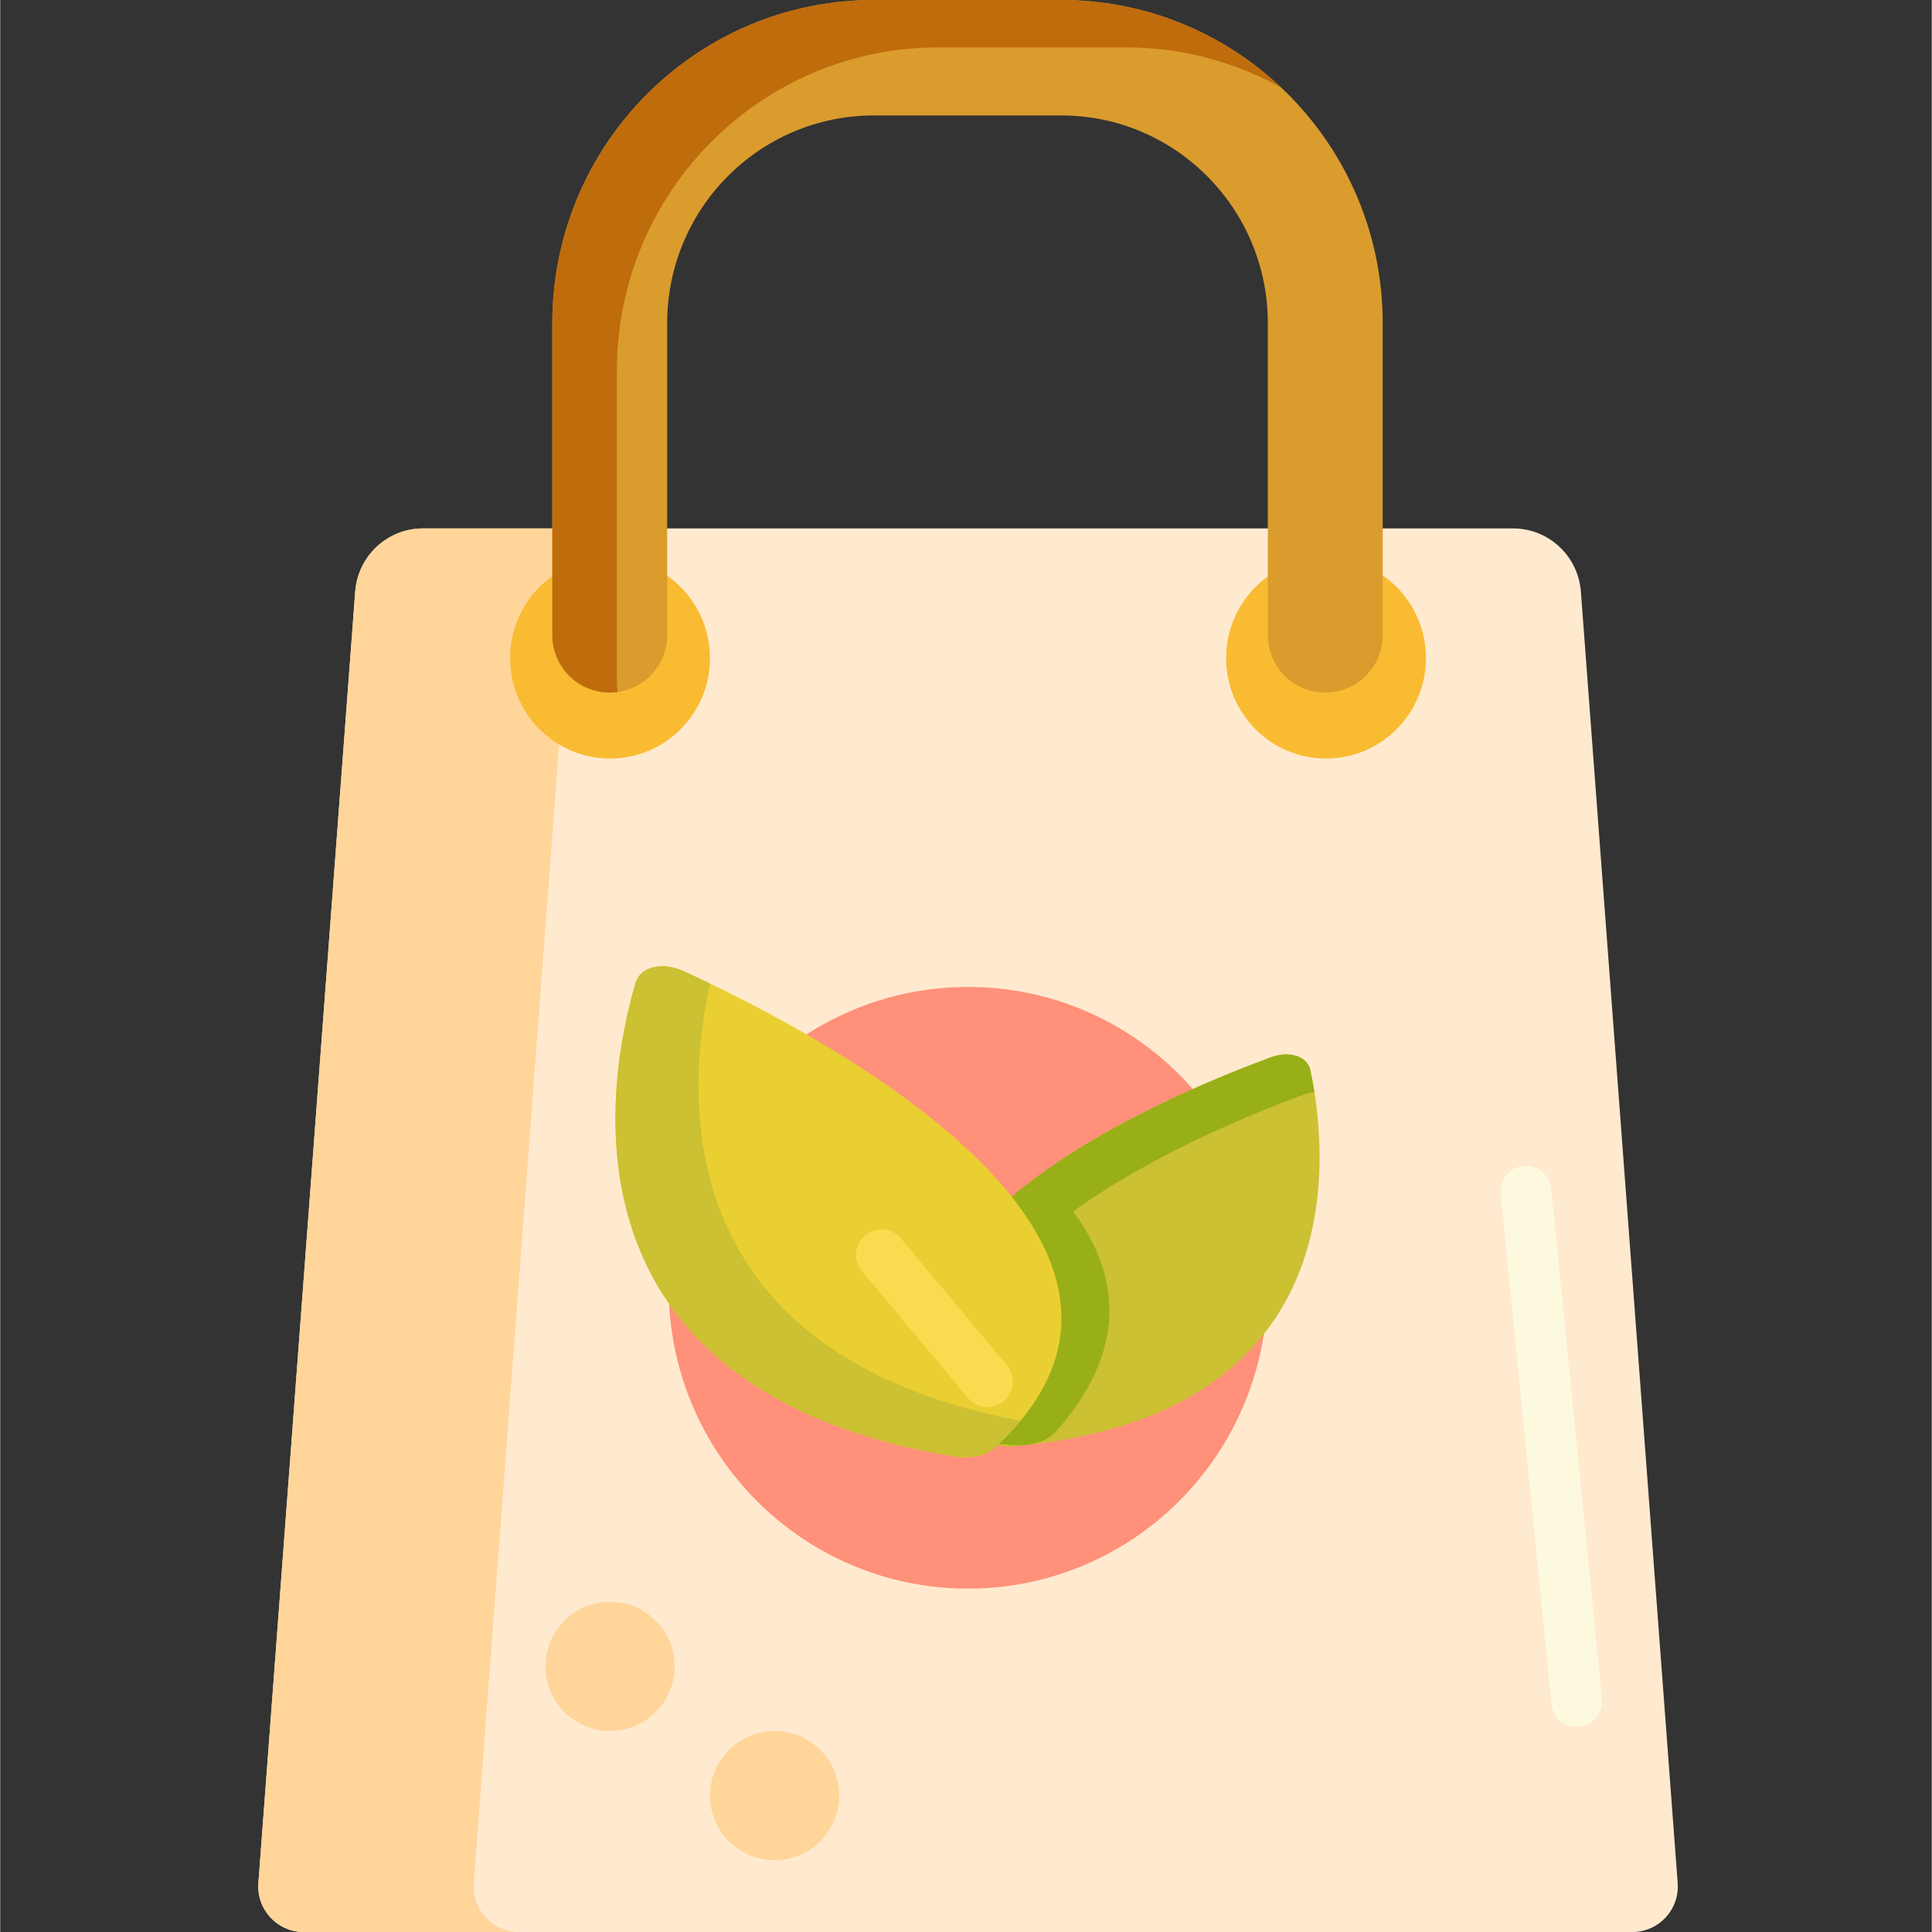 <svg height="457pt" viewBox="-61 0 457 457.106" width="457pt" xmlns="http://www.w3.org/2000/svg"><rect x="-61" y="0" width="457" height="457.106" fill="#333333" stroke="none"/><path d="m10.785 457.105h314.398c6.246 0 11.172-5.336 10.699-11.594l-22.902-305.527c-.633-8.438-7.629-14.961-16.051-14.961h-257.891c-8.422 0-15.418 6.523-16.051 14.961l-22.906 305.527c-.469 6.258 4.457 11.594 10.703 11.594zm0 0" fill="#ffeacf"/><path d="m51.035 445.512 22.906-305.527c.633-8.438 7.629-14.961 16.051-14.961h-50.953c-8.422 0-15.418 6.523-16.051 14.961l-22.906 305.527c-.469 6.258 4.457 11.594 10.703 11.594h50.953c-6.246 0-11.172-5.336-10.703-11.594zm0 0" fill="#ffd59a"/><path d="m106.926 155.707c0-13.121-10.586-23.758-23.641-23.758-13.059 0-23.641 10.637-23.641 23.758 0 13.125 10.582 23.762 23.641 23.762 13.055 0 23.641-10.637 23.641-23.762zm0 0" fill="#f9bb32"/><path d="m276.324 155.707c0-13.121-10.586-23.758-23.641-23.758-13.059 0-23.641 10.637-23.641 23.758 0 13.125 10.582 23.762 23.641 23.762 13.055 0 23.641-10.637 23.641-23.762zm0 0" fill="#f9bb32"/><path d="m238.809 304.684c0-39.309-31.711-71.176-70.824-71.176s-70.824 31.867-70.824 71.176c0 39.312 31.711 71.18 70.824 71.18s70.824-31.867 70.824-71.18zm0 0" fill="#ff9079"/><path d="m83.215 163.859c7.504 0 13.586-6.082 13.586-13.582v-73.809c0-27.148 21.898-49.156 48.914-49.156h44.285c27.016 0 48.914 22.008 48.914 49.156v73.809c0 7.5 6.082 13.582 13.582 13.582h.008c7.504 0 13.586-6.082 13.586-13.582v-73.809c0-42.23-34.066-76.469-76.09-76.469h-44.285c-42.023 0-76.09 34.238-76.09 76.469v73.809c0 7.5 6.082 13.582 13.586 13.582zm0 0" fill="#db9c2e"/><path d="m178.887 342.176c80.969-7.301 74.227-69.547 70.086-88.996-.699-3.281-4.953-4.648-9.383-3.016-26.758 9.863-109.867 45.105-68.996 89.445 1.785 1.938 4.832 2.875 8.293 2.566zm0 0" fill="#ccc033"/><path d="m249.934 258.379c-.309-1.953-.645-3.703-.961-5.195-.699-3.285-4.953-4.652-9.383-3.02-12.152 4.48-35.938 14.199-54.445 27.629-.336.242-.668.488-1 .734-.047.031-.09.066-.133.102-.289.215-.578.43-.863.645-.062.047-.125.094-.184.141-.27.203-.535.406-.801.609-.07.059-.145.113-.219.172-.254.195-.504.395-.754.59-.078.062-.152.121-.23.184-.246.199-.496.398-.742.598-.074.059-.148.117-.219.176-.254.207-.504.41-.754.617-.062.055-.129.109-.191.16-.262.219-.523.441-.781.66-.047.043-.098.082-.148.125-.297.254-.594.512-.887.77-.008.004-.016.012-.02.016-.926.812-1.824 1.633-2.695 2.465-.035.031-.07.066-.105.102-.246.234-.492.473-.734.707-.062.062-.121.125-.184.184-.215.215-.43.426-.641.637-.07.074-.145.152-.219.223-.195.203-.391.402-.582.605-.082.082-.16.164-.238.246-.184.195-.371.395-.551.59-.082.086-.16.172-.242.258-.18.199-.355.395-.535.594-.074.082-.152.168-.227.254-.18.203-.355.406-.531.609-.07.082-.141.164-.211.246-.184.211-.363.426-.543.641-.059.07-.117.145-.176.215-.207.246-.406.496-.605.746-.031.039-.059.074-.09.109-.469.59-.922 1.184-1.355 1.785-.008.008-.012.016-.02.027-.203.281-.406.562-.602.848-.051.066-.094.137-.145.207-.152.223-.305.449-.457.676-.059.09-.117.18-.176.27-.133.207-.266.414-.398.621-.062.098-.125.199-.188.301-.125.199-.246.395-.363.594-.062.105-.129.215-.191.324-.113.191-.227.387-.336.582-.062.109-.121.219-.184.332-.109.191-.215.387-.316.582-.059.109-.117.219-.176.328-.105.203-.207.402-.305.602-.055.105-.105.211-.16.316-.102.211-.199.422-.297.633-.047.098-.094.195-.137.293-.105.234-.207.473-.312.707-.027.074-.062.145-.094.219-.262.625-.504 1.254-.727 1.891-.02.059-.039.117-.062.18-.086.254-.172.504-.25.758-.031.102-.062.199-.094.301-.066.215-.129.43-.191.648-.031.113-.062.23-.094.344-.055.203-.109.402-.156.605-.031.125-.059.25-.09.375-.047.195-.09.391-.133.586-.027.129-.051.258-.078.387-.039.191-.074.387-.109.578-.023.133-.047.262-.066.395-.031.195-.059.387-.086.582-.02.129-.039.262-.055.391-.027.199-.047.398-.07.594-.012.129-.027.258-.039.387-.02.207-.031.414-.047.621-.008.121-.02.238-.023.359-.016.23-.02.465-.027.695-.004.094-.008.191-.012.289-.012.66 0 1.324.035 1.992.004.094.016.188.02.281.016.238.031.477.055.719.012.121.027.246.039.367.023.211.047.426.07.637.02.133.039.27.059.406.031.199.059.402.094.602.023.141.047.281.074.426.035.195.074.395.113.59.027.145.059.289.09.434.043.195.09.395.137.59.035.145.07.289.109.438.051.195.105.395.16.594.039.141.082.289.125.434.059.199.121.402.188.602.043.145.09.285.137.43.07.207.145.418.219.629.051.133.098.27.145.406.09.23.18.465.273.699.047.109.09.223.137.336.137.336.281.676.434 1.012.004.012.008.02.016.031.156.348.32.695.492 1.047.055.109.117.223.172.336.121.238.238.477.367.715.07.133.148.273.223.41.117.215.234.43.359.645.082.145.172.293.258.438.121.207.242.414.367.621.094.152.191.305.289.457.125.203.254.406.387.609.102.152.203.309.309.461.137.203.273.406.414.609.105.156.215.309.328.465.145.207.293.41.445.617.113.152.227.305.34.461.156.207.32.414.48.625.117.152.234.301.355.453.172.215.352.434.531.652.117.141.23.285.348.426.203.242.414.484.621.727.105.121.203.238.309.359.32.363.645.723.98 1.086.156.172.328.332.508.488.078.07.164.137.25.199.094.074.188.145.285.215.113.086.23.164.355.242.051.035.109.062.164.098.375.223.773.43 1.195.602 1.84.188 3.711.352 5.629.484.855.059 1.684.039 2.488-.027.262-.027.531-.051.789-.078 2.723-.367 5.031-1.453 6.535-3.152 17.148-19.387 15.148-36.973 4.078-52.059 18.504-13.422 42.273-23.137 54.422-27.617.902-.324 1.789-.523 2.645-.617zm0 0" fill="#99af17"/><path d="m164.5 344.574c-95.508-16.004-81.859-89.32-75.18-112.047 1.129-3.84 6.305-5.074 11.418-2.734 30.887 14.141 126.406 63.527 73.848 112.488-2.301 2.141-6.004 2.98-10.086 2.293zm0 0" fill="#eacf32"/><path d="m106.938 232.707c-2.266-1.09-4.352-2.066-6.199-2.914-5.113-2.34-10.289-1.105-11.418 2.734-6.68 22.727-20.328 96.043 75.18 112.047 4.082.688 7.785-.152 10.086-2.293 2.191-2.043 4.121-4.09 5.816-6.133-82.418-15.578-79.637-75.395-73.465-103.441zm0 0" fill="#ccc033"/><path d="m172.59 332.898c-1.719 0-3.418-.734-4.605-2.152l-25.113-30.035c-2.125-2.543-1.785-6.324.754-8.453 2.547-2.125 6.328-1.785 8.453.758l25.109 30.035c2.125 2.539 1.789 6.324-.754 8.449-1.121.941-2.488 1.398-3.844 1.398zm0 0" fill="#fcda4f"/><path d="m98.57 394.266c0 8.441-6.844 15.285-15.285 15.285s-15.285-6.844-15.285-15.285c0-8.445 6.844-15.289 15.285-15.289s15.285 6.844 15.285 15.289zm0 0" fill="#ffd59a"/><path d="m137.496 424.836c0 8.441-6.844 15.285-15.285 15.285-8.441 0-15.285-6.844-15.285-15.285 0-8.441 6.844-15.285 15.285-15.285 8.441 0 15.285 6.844 15.285 15.285zm0 0" fill="#ffd59a"/><path d="m84.91 161.484v-73.805c0-42.234 34.066-76.469 76.09-76.469h44.285c13.344 0 25.879 3.461 36.785 9.527-13.613-12.852-31.922-20.738-52.07-20.738h-44.285c-42.023 0-76.09 34.234-76.09 76.469v73.809c0 7.5 6.082 13.582 13.586 13.582h.004c.645 0 1.273-.059 1.895-.145-.121-.727-.199-1.469-.199-2.23zm0 0" fill="#bf6c0d"/><path d="m311.977 408.566c-3.047 0-5.656-2.312-5.961-5.41l-12-120.734c-.328-3.297 2.078-6.238 5.375-6.566 3.297-.324 6.234 2.082 6.562 5.379l12 120.738c.328 3.297-2.078 6.234-5.375 6.562-.203.02-.402.031-.602.031zm0 0" fill="#fcf9de"/></svg>